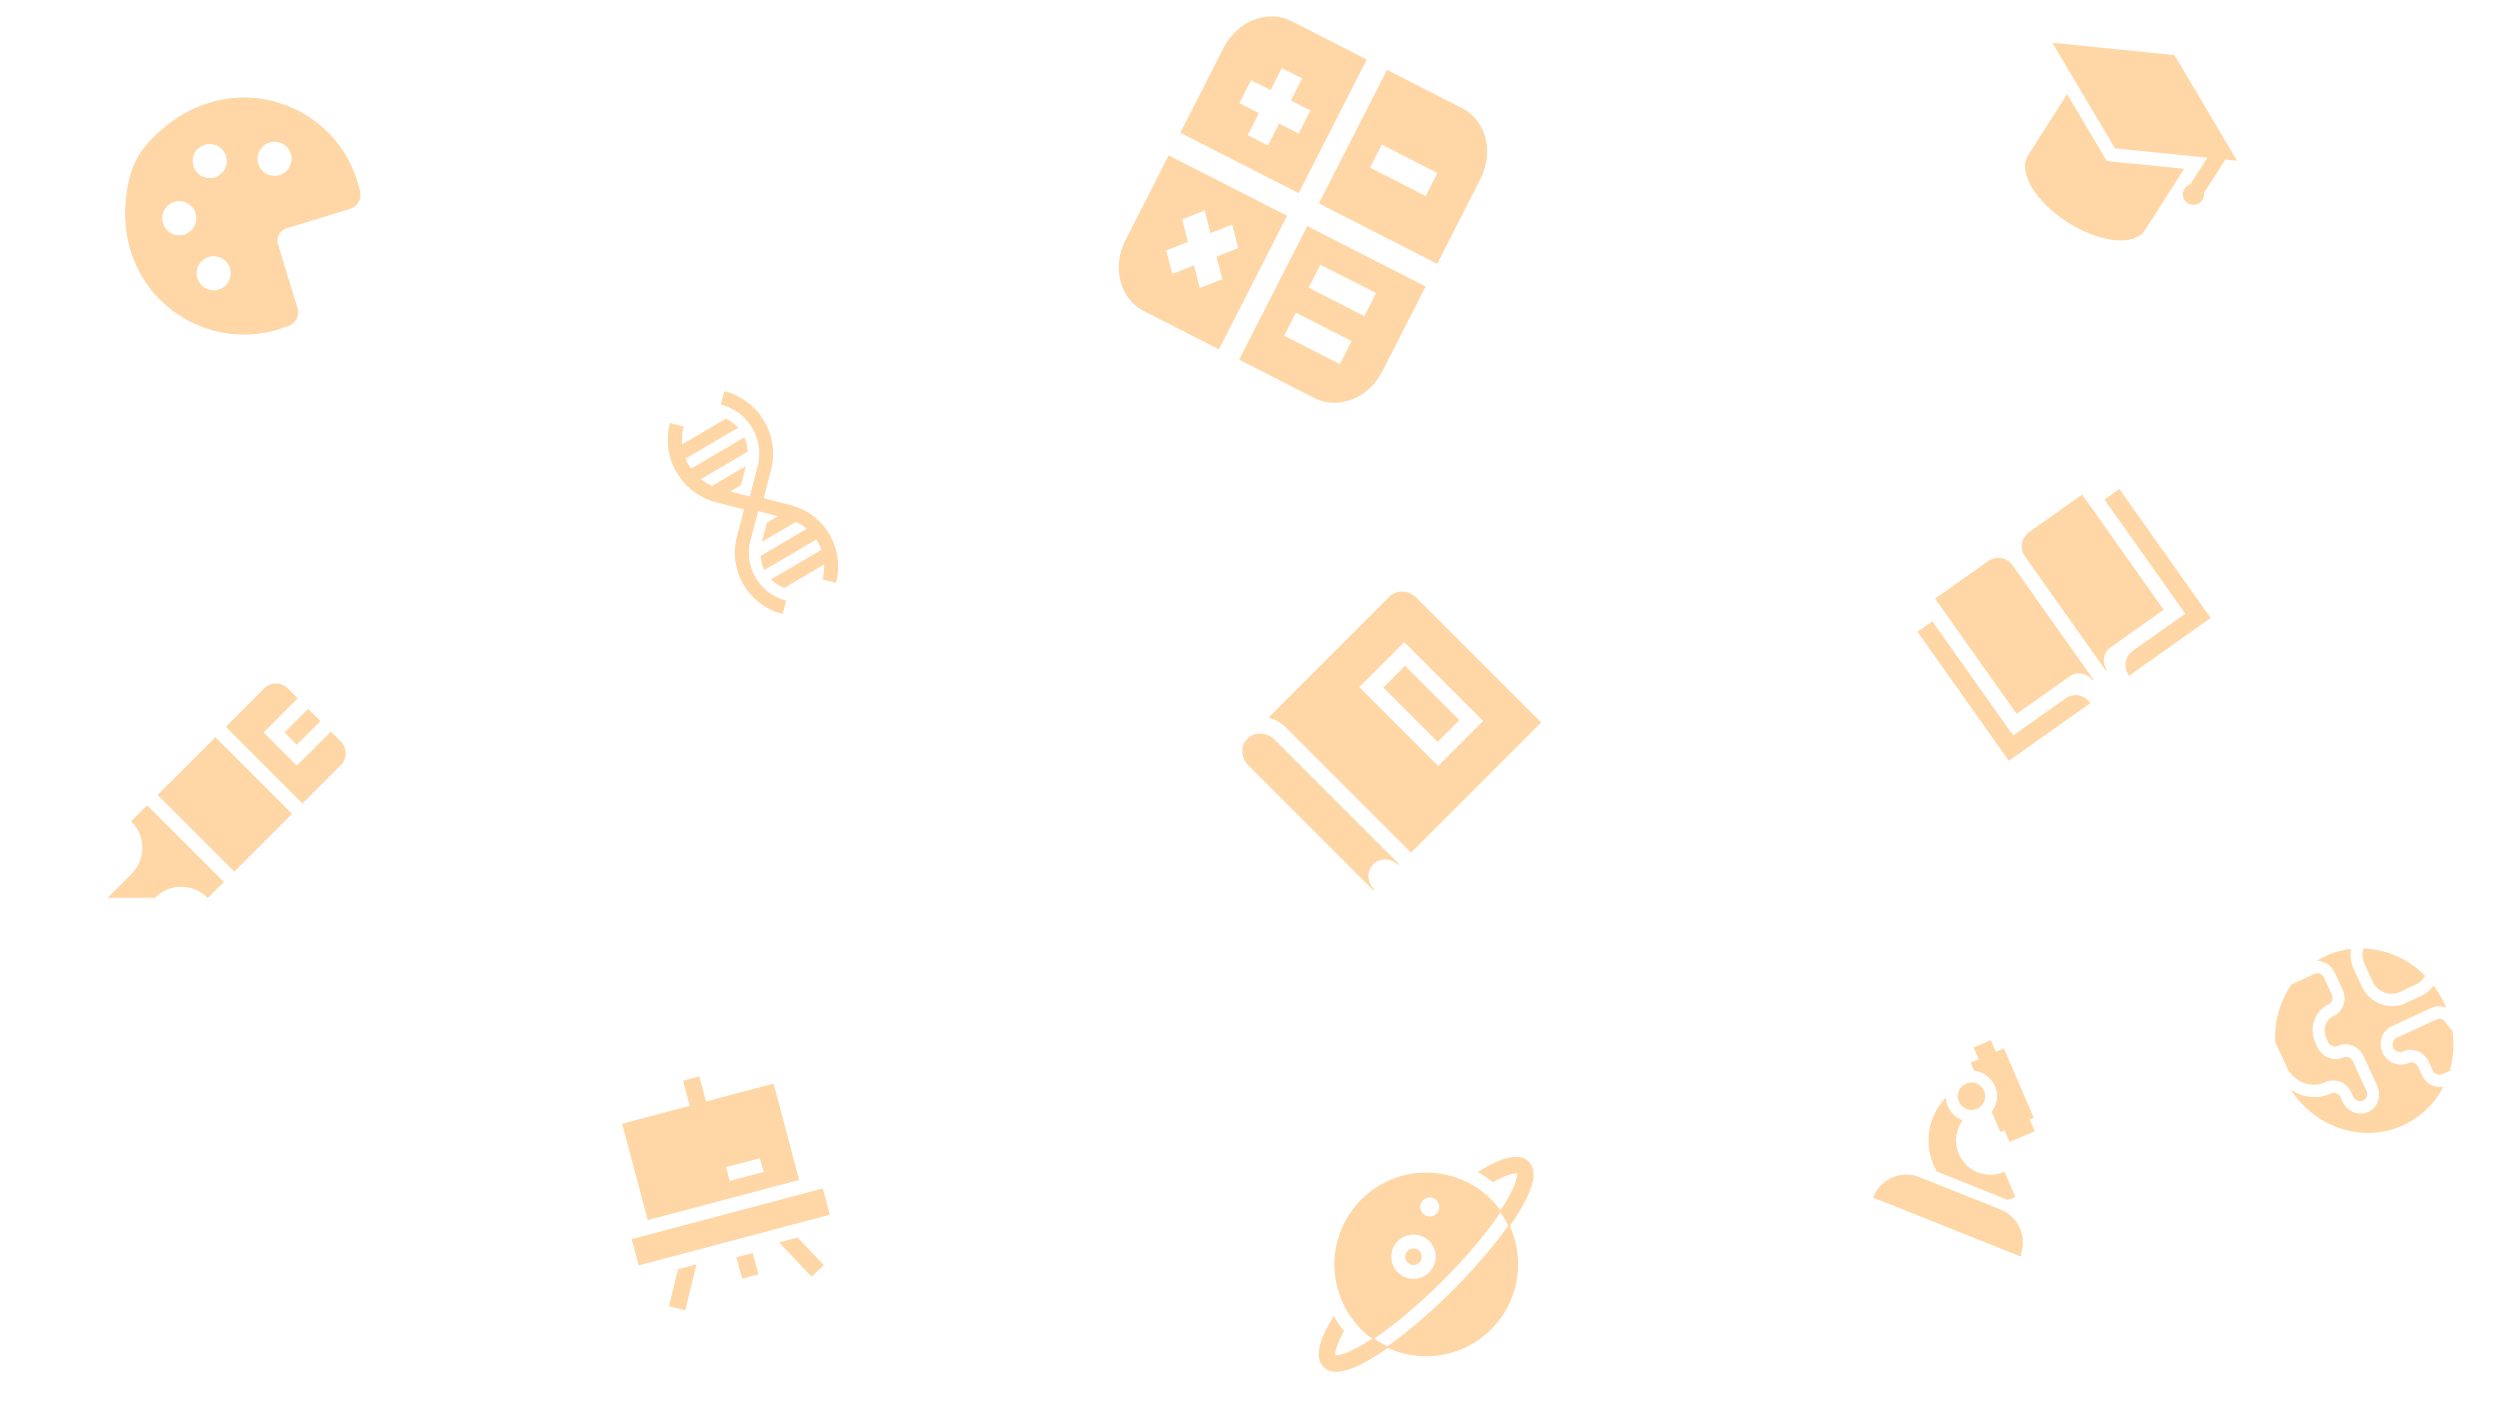 <svg id="Capa_1" data-name="Capa 1" xmlns="http://www.w3.org/2000/svg" viewBox="0 0 1920 1080"><title>FONDOS</title><g style="opacity:0.35"><rect x="485.83" y="932.29" width="150.84" height="19.89" transform="translate(-222.91 175.49) rotate(-14.86)" style="fill:#ff8c00;stroke:#ff8c00;stroke-miterlimit:10"/><path d="M541.86,846.54l-5.1-19.22-11.54,3.06,5.1,19.22-51.91,13.78,19.39,73.06,115.35-30.62-19.38-73.05ZM587,900.41l-26.91,7.14L557.05,896,584,888.88Z" style="fill:#ff8c00;stroke:#ff8c00;stroke-miterlimit:10"/><polygon points="521.09 975.19 514.34 1002.8 525.92 1005.64 534.22 971.7 521.09 975.19" style="fill:#ff8c00;stroke:#ff8c00;stroke-miterlimit:10"/><polygon points="612.42 950.95 599.3 954.43 623.33 979.78 631.98 971.58 612.42 950.95" style="fill:#ff8c00;stroke:#ff8c00;stroke-miterlimit:10"/><rect x="562.69" y="962.84" width="11.93" height="15.91" transform="matrix(0.97, -0.26, 0.26, 0.97, -229.99, 178.35)" style="fill:#ff8c00;stroke:#ff8c00;stroke-miterlimit:10"/></g><g style="opacity:0.35"><path d="M1054.25,663.39c5.31-5.32,14.21-5,19.88.64l-95.66-95.66c-5.09-5.09-13.71-6-19-1.75-6.39,5.14-6.44,14.81-.41,20.84l95.81,95.81C1049.22,677.6,1048.93,668.7,1054.25,663.39Z" style="fill:#ff8c00;stroke:#ff8c00;stroke-miterlimit:10"/><rect x="1080.3" y="511.53" width="22.62" height="58.07" transform="translate(-62.52 930.21) rotate(-45)" style="fill:#ff8c00;stroke:#ff8c00;stroke-miterlimit:10"/><path d="M1067.43,458.62l-92.19,92.19a30.32,30.32,0,0,1,12.82,7.66l95.62,95.62,99.2-99.21-95.62-95.62C1081.61,453.61,1072.73,453.32,1067.43,458.62ZM1104.53,589l-61.33-61.33,35.23-35.24,61.33,61.33Z" style="fill:#ff8c00;stroke:#ff8c00;stroke-miterlimit:10"/></g><g style="opacity:0.35"><path d="M554.2,310.36a39.37,39.37,0,0,1,28.14,48L576.2,381.9l-16.58-4.32,9-5.26,3.49-13.39L546.8,373.76a38.88,38.88,0,0,1-9.43-5.82l36.43-21.37a29.21,29.21,0,0,0-2.4-9.93l-40.84,23.95a39.63,39.63,0,0,1-4.65-8.62l40.14-23.54a29.17,29.17,0,0,0-8.49-6.37l-34.07,20a39,39,0,0,1,1-14.07l-9.59-2.5a49,49,0,0,0,35,59.7l22.1,5.76-5.59,21.46a48,48,0,0,0,34.32,58.5l2.43-9.32A38.23,38.23,0,0,1,575.9,415l6-23.08,16.74,4.36-9.17,5.38L586,415.06l25.33-14.86a37.75,37.75,0,0,1,9.16,6l-35.91,21.07a28.42,28.42,0,0,0,2.74,9.75l39.73-23.32a38.33,38.33,0,0,1,4.36,8.79L593.07,445a28.22,28.22,0,0,0,9.16,6l31.2-18.32a38,38,0,0,1-1.16,11.88l9.37,2.45a48,48,0,0,0-34.3-58.52l-21.47-5.59,5.77-22.11a49,49,0,0,0-35-59.71Z" style="fill:#ff8c00;stroke:#ff8c00;stroke-miterlimit:10"/></g><g style="opacity:0.35"><path d="M1868.92,757.67a24.25,24.25,0,0,1-9.44,7.78l-12.22,5.62c-12.64,5.82-27.88-.28-34-13.64l-5.94-12.9a27.33,27.33,0,0,1-2.33-15.17,63.77,63.77,0,0,0-18.83,5.38c-1.85.85-3.63,1.78-5.36,2.78a16.15,16.15,0,0,1,12.82,9.41l5.94,12.9c3.69,8,.53,17.34-7.06,20.84-5.89,2.71-8.35,10-5.49,16.2l1.49,3.23a5.21,5.21,0,0,0,6.84,2.71c7.57-3.46,16.71.21,20.39,8.2L1826,833.4c3.61,7.84.81,17.08-6.47,20.77-7.67,3.9-17.16.24-20.93-7.94l-1.48-3.22a5.19,5.19,0,0,0-6.79-2.74,31,31,0,0,1-23.27,1,34.06,34.06,0,0,1-6-2.8c19,27.71,54.46,39,84.44,25.24a64.53,64.53,0,0,0,30-28.33,15.92,15.92,0,0,1-15.88-9.42l-3-6.45a5.2,5.2,0,0,0-6.79-2.73c-7.78,3.59-17.24-.37-20.72-8.83-3.26-7.94.13-16.87,7.51-20.26l30.36-14a14.67,14.67,0,0,1,10.81-.54c-.29-.69-.59-1.38-.9-2.06A75.6,75.6,0,0,0,1868.92,757.67Z" style="fill:#ff8c00;stroke:#ff8c00;stroke-miterlimit:10"/><path d="M1815.46,728.9l-.24,1.29a16.33,16.33,0,0,0,1.23,10.12l5.94,12.9c3.69,8,12.83,11.68,20.42,8.19l12.21-5.63a14.49,14.49,0,0,0,6.18-5.4l.13-.2.49-.7A69.88,69.88,0,0,0,1815.46,728.9Z" style="fill:#ff8c00;stroke:#ff8c00;stroke-miterlimit:10"/><path d="M1876.76,784.16a5,5,0,0,0-5.32-.77l-30.44,14a5.33,5.33,0,0,0,4.36,9.72c7.58-3.49,16.74.18,20.42,8.18l3,6.45a5.19,5.19,0,0,0,6.81,2.73l5.36-2.47a71.86,71.86,0,0,0,2.16-29.68Z" style="fill:#ff8c00;stroke:#ff8c00;stroke-miterlimit:10"/><path d="M1777.62,748.42l-17.37,8a70.12,70.12,0,0,0-12.25,44.2l9.48,20.37c6,10.18,18.12,14.32,28.34,9.64,7.59-3.48,16.74.07,20.43,8.08l1.48,3.21a5.29,5.29,0,0,0,6.49,3,5.16,5.16,0,0,0,2.71-7.09l-10.39-22.57a5.22,5.22,0,0,0-6.85-2.71c-7.57,3.46-16.7-.22-20.38-8.2l-1.49-3.23c-5.32-11.55-.75-25.05,10.18-30.09a5.21,5.21,0,0,0,2.37-7l-5.94-12.9A5.2,5.2,0,0,0,1777.62,748.42Z" style="fill:#ff8c00;stroke:#ff8c00;stroke-miterlimit:10"/></g><g style="opacity:0.35"><rect x="141.8" y="576.66" width="61.71" height="82.28" transform="translate(-386.28 303.03) rotate(-45)" style="fill:#ff8c00;stroke:#ff8c00;stroke-miterlimit:10"/><rect x="219.95" y="551.99" width="24.68" height="12.34" transform="translate(-326.64 327.74) rotate(-45)" style="fill:#ff8c00;stroke:#ff8c00;stroke-miterlimit:10"/><path d="M261.39,569.8l-7.28-7.27-26.18,26.18-26.18-26.18,26.18-26.19-7.27-7.27a12.35,12.35,0,0,0-17.46,0l-29.09,29.09,58.18,58.19,29.1-29.1A12.35,12.35,0,0,0,261.39,569.8Z" style="fill:#ff8c00;stroke:#ff8c00;stroke-miterlimit:10"/><path d="M113,619.18l-11.64,11.64a28.78,28.78,0,0,1,0,40.72L83.93,689h34.91a28.78,28.78,0,0,1,40.72,0l11.64-11.64Z" style="fill:#ff8c00;stroke:#ff8c00;stroke-miterlimit:10"/></g><g style="opacity:0.35"><g id="SVGRepo_iconCarrier" data-name="SVGRepo iconCarrier"><path d="M1004.22,174.31,952.32,276l57.31,29.25c18.06,9.21,41.15.14,51.56-20.26l33-64.76Zm25,106-43.66-22.28,9.48-18.56,43.66,22.27-9.48,18.57Zm18.81-36.85-43.66-22.28,9.48-18.57,43.65,22.28-9.47,18.57Z" style="fill:#ff8c00;stroke:#ff8c00;stroke-miterlimit:10"/><path d="M940.15,37l-33,64.75,90,45.94L1049,45.93,991.7,16.69C973.64,7.47,950.56,16.54,940.15,37Zm57.41,66.2-15-7.63L974,112.42,957.54,104l8.62-16.91-15-7.63,9.48-18.57,15,7.64,8.62-16.91,16.44,8.39L992.07,77l15,7.64-9.47,18.56Z" style="fill:#ff8c00;stroke:#ff8c00;stroke-miterlimit:10"/><path d="M897.77,120l-33,64.75c-10.42,20.41-4.22,44.42,13.85,53.64l57.31,29.25,51.9-101.71Zm41.58,94.7-18.23,7.16-4.48-17.33L900,211.06l-4.9-19,16.67-6.55-4.48-17.34,18.23-7.16L930,178.39l16.66-6.55,4.9,19-16.67,6.55Z" style="fill:#ff8c00;stroke:#ff8c00;stroke-miterlimit:10"/><path d="M1122.76,83.57l-57.31-29.25L1013.55,156l90,45.94,33-64.76C1147,116.8,1140.82,92.78,1122.76,83.57Zm-27.61,67.64-43.66-22.28,9.47-18.57,43.66,22.28-9.47,18.57Z" style="fill:#ff8c00;stroke:#ff8c00;stroke-miterlimit:10"/></g></g><g style="opacity:0.35"><path d="M1551.14,964.17a26.79,26.79,0,0,0-14.94-34.82L1474,904.52a26.79,26.79,0,0,0-34.82,14.94h0l112,44.71Z" style="fill:#ff8c00;stroke:#ff8c00;stroke-miterlimit:10"/><circle cx="1514.08" cy="841.9" r="10.07" style="fill:#ff8c00;stroke:#ff8c00;stroke-miterlimit:10"/><path d="M1558.15,859.49l3.09-1.32-22.51-52.42-6.16,2.65-3.87-9-12.33,5.29,3.87,9-6.17,2.64,2.39,5.56a20.49,20.49,0,0,1,5.09,1.3,20.14,20.14,0,0,1,8.66,30.75l6.36,14.81,3.08-1.33,3.87,9,18.5-7.94Z" style="fill:#ff8c00;stroke:#ff8c00;stroke-miterlimit:10"/><path d="M1539.21,900.53a26.84,26.84,0,0,1-32.68-39.91,20,20,0,0,1-11-10.73,20.34,20.34,0,0,1-1.52-5.82,47,47,0,0,0-6.09,55.3L1541.83,921a46.42,46.42,0,0,0,5.32-1.92Z" style="fill:#ff8c00;stroke:#ff8c00;stroke-miterlimit:10"/></g><g style="opacity:0.35"><path d="M1708.67,122l8.44.8-47.39-80-92.52-9.33,47.4,80,71.5,7.21-13.51,21.17a7.45,7.45,0,0,0-4.28,3.17,7.55,7.55,0,1,0,12.72,8.12,8,8,0,0,0,1.18-5.15l16.55-25.93Z" style="fill:#ff8c00;stroke:#ff8c00;stroke-miterlimit:10"/><path d="M1617.72,124.12l-30.16-50.89-29.63,46.41c-7.85,12.29,5.72,35,30.3,50.67s50.87,18.45,58.72,6.16l29.63-46.42Z" style="fill:#ff8c00;stroke:#ff8c00;stroke-miterlimit:10"/></g><g style="opacity:0.35"><path d="M1558.63,409.07a12.87,12.87,0,0,0-3.07,17.95l62.06,87.68a12.9,12.9,0,0,1,3.08-18L1661,468.17l-62-87.67Z" style="fill:#ff8c00;stroke:#ff8c00;stroke-miterlimit:10"/><path d="M1527.19,431.32l-40.35,28.56,62.06,87.67L1589.24,519a12.9,12.9,0,0,1,18,3.07l-62.06-87.68A12.89,12.89,0,0,0,1527.19,431.32Z" style="fill:#ff8c00;stroke:#ff8c00;stroke-miterlimit:10"/><path d="M1616.89,383.74,1679,471.41l-40.63,28.75a13,13,0,0,0-3.09,18.1l61.82-43.76-69.56-98.27Z" style="fill:#ff8c00;stroke:#ff8c00;stroke-miterlimit:10"/><path d="M1586.62,536.76,1546,565.51l-62.06-87.67-10.6,7.5,69.56,98.27,61.82-43.76A13,13,0,0,0,1586.62,536.76Z" style="fill:#ff8c00;stroke:#ff8c00;stroke-miterlimit:10"/></g><g style="opacity:0.35"><path d="M101.06,132.67c-23.93,85.81,53.6,144.55,121,116.88a10.61,10.61,0,0,0,6-12.63l-15-49.06a10.39,10.39,0,0,1,6.89-13l49.06-15a10.6,10.6,0,0,0,7.13-12C261.36,76.56,169.3,45.13,111.55,113A62.06,62.06,0,0,0,101.06,132.67Zm23.07,35.43a13.58,13.58,0,1,1,14,13.09A13.57,13.57,0,0,1,124.13,168.1Zm51.94,48.12a13.58,13.58,0,1,1-5.62-18.37A13.58,13.58,0,0,1,176.07,216.22Zm-7.8-81a13.58,13.58,0,1,1,4.32-18.71A13.58,13.58,0,0,1,168.27,135.18Zm54.55-6.88a13.58,13.58,0,1,1-5.62-18.36A13.58,13.58,0,0,1,222.82,128.3Z" style="fill:#ff8c00;stroke:#ff8c00;stroke-miterlimit:10"/></g><g style="opacity:0.35"><path d="M1158.83,941.41c-10.95,15.55-25.88,33-42.89,50s-34.68,32.14-50.31,43.1a70.1,70.1,0,0,0,93.2-93.1Z" style="fill:#ff8c00;stroke:#ff8c00;stroke-miterlimit:10"/><path d="M1054.66,1028.11l-1.52,1c-18.24,11.91-26.38,12.75-28,12.07-.15-.48-.66-2.89,1.87-9.31a80.31,80.31,0,0,1,4.64-9.58,80.62,80.62,0,0,1-7.31-10.67c-11.57,18.89-14,31.31-7.49,37.83a12.72,12.72,0,0,0,9.42,3.54c7.47,0,17.83-4.26,31.3-12.83,2.69-1.71,5.46-3.57,8.28-5.56A69.38,69.38,0,0,1,1054.66,1028.11Z" style="fill:#ff8c00;stroke:#ff8c00;stroke-miterlimit:10"/><path d="M1173.74,892.55c-6.52-6.52-18.93-4.08-37.82,7.48a81.25,81.25,0,0,1,10.66,7.32,83,83,0,0,1,9.53-4.63c6.47-2.55,8.89-2,9.36-1.88.68,1.64-.15,9.78-12.07,28-.33.51-.67,1-1,1.53a69.38,69.38,0,0,1,6.5,11.17q3-4.24,5.56-8.29C1177.54,912.7,1180.58,899.38,1173.74,892.55Z" style="fill:#ff8c00;stroke:#ff8c00;stroke-miterlimit:10"/><path d="M1144.84,921.46A70.07,70.07,0,1,0,1054.49,1028c16.12-10.72,34.94-26.58,53.19-44.83s33.91-36.83,44.63-52.89A70.89,70.89,0,0,0,1144.84,921.46Zm-59.28,61.23a17.52,17.52,0,1,1,17.52-17.52A17.52,17.52,0,0,1,1085.56,982.69Zm18-50.22a7.79,7.79,0,1,1,2.28-5.51A7.75,7.75,0,0,1,1103.55,932.47Z" style="fill:#ff8c00;stroke:#ff8c00;stroke-miterlimit:10"/><circle cx="1085.56" cy="965.17" r="5.84" style="fill:#ff8c00;stroke:#ff8c00;stroke-miterlimit:10"/></g></svg>